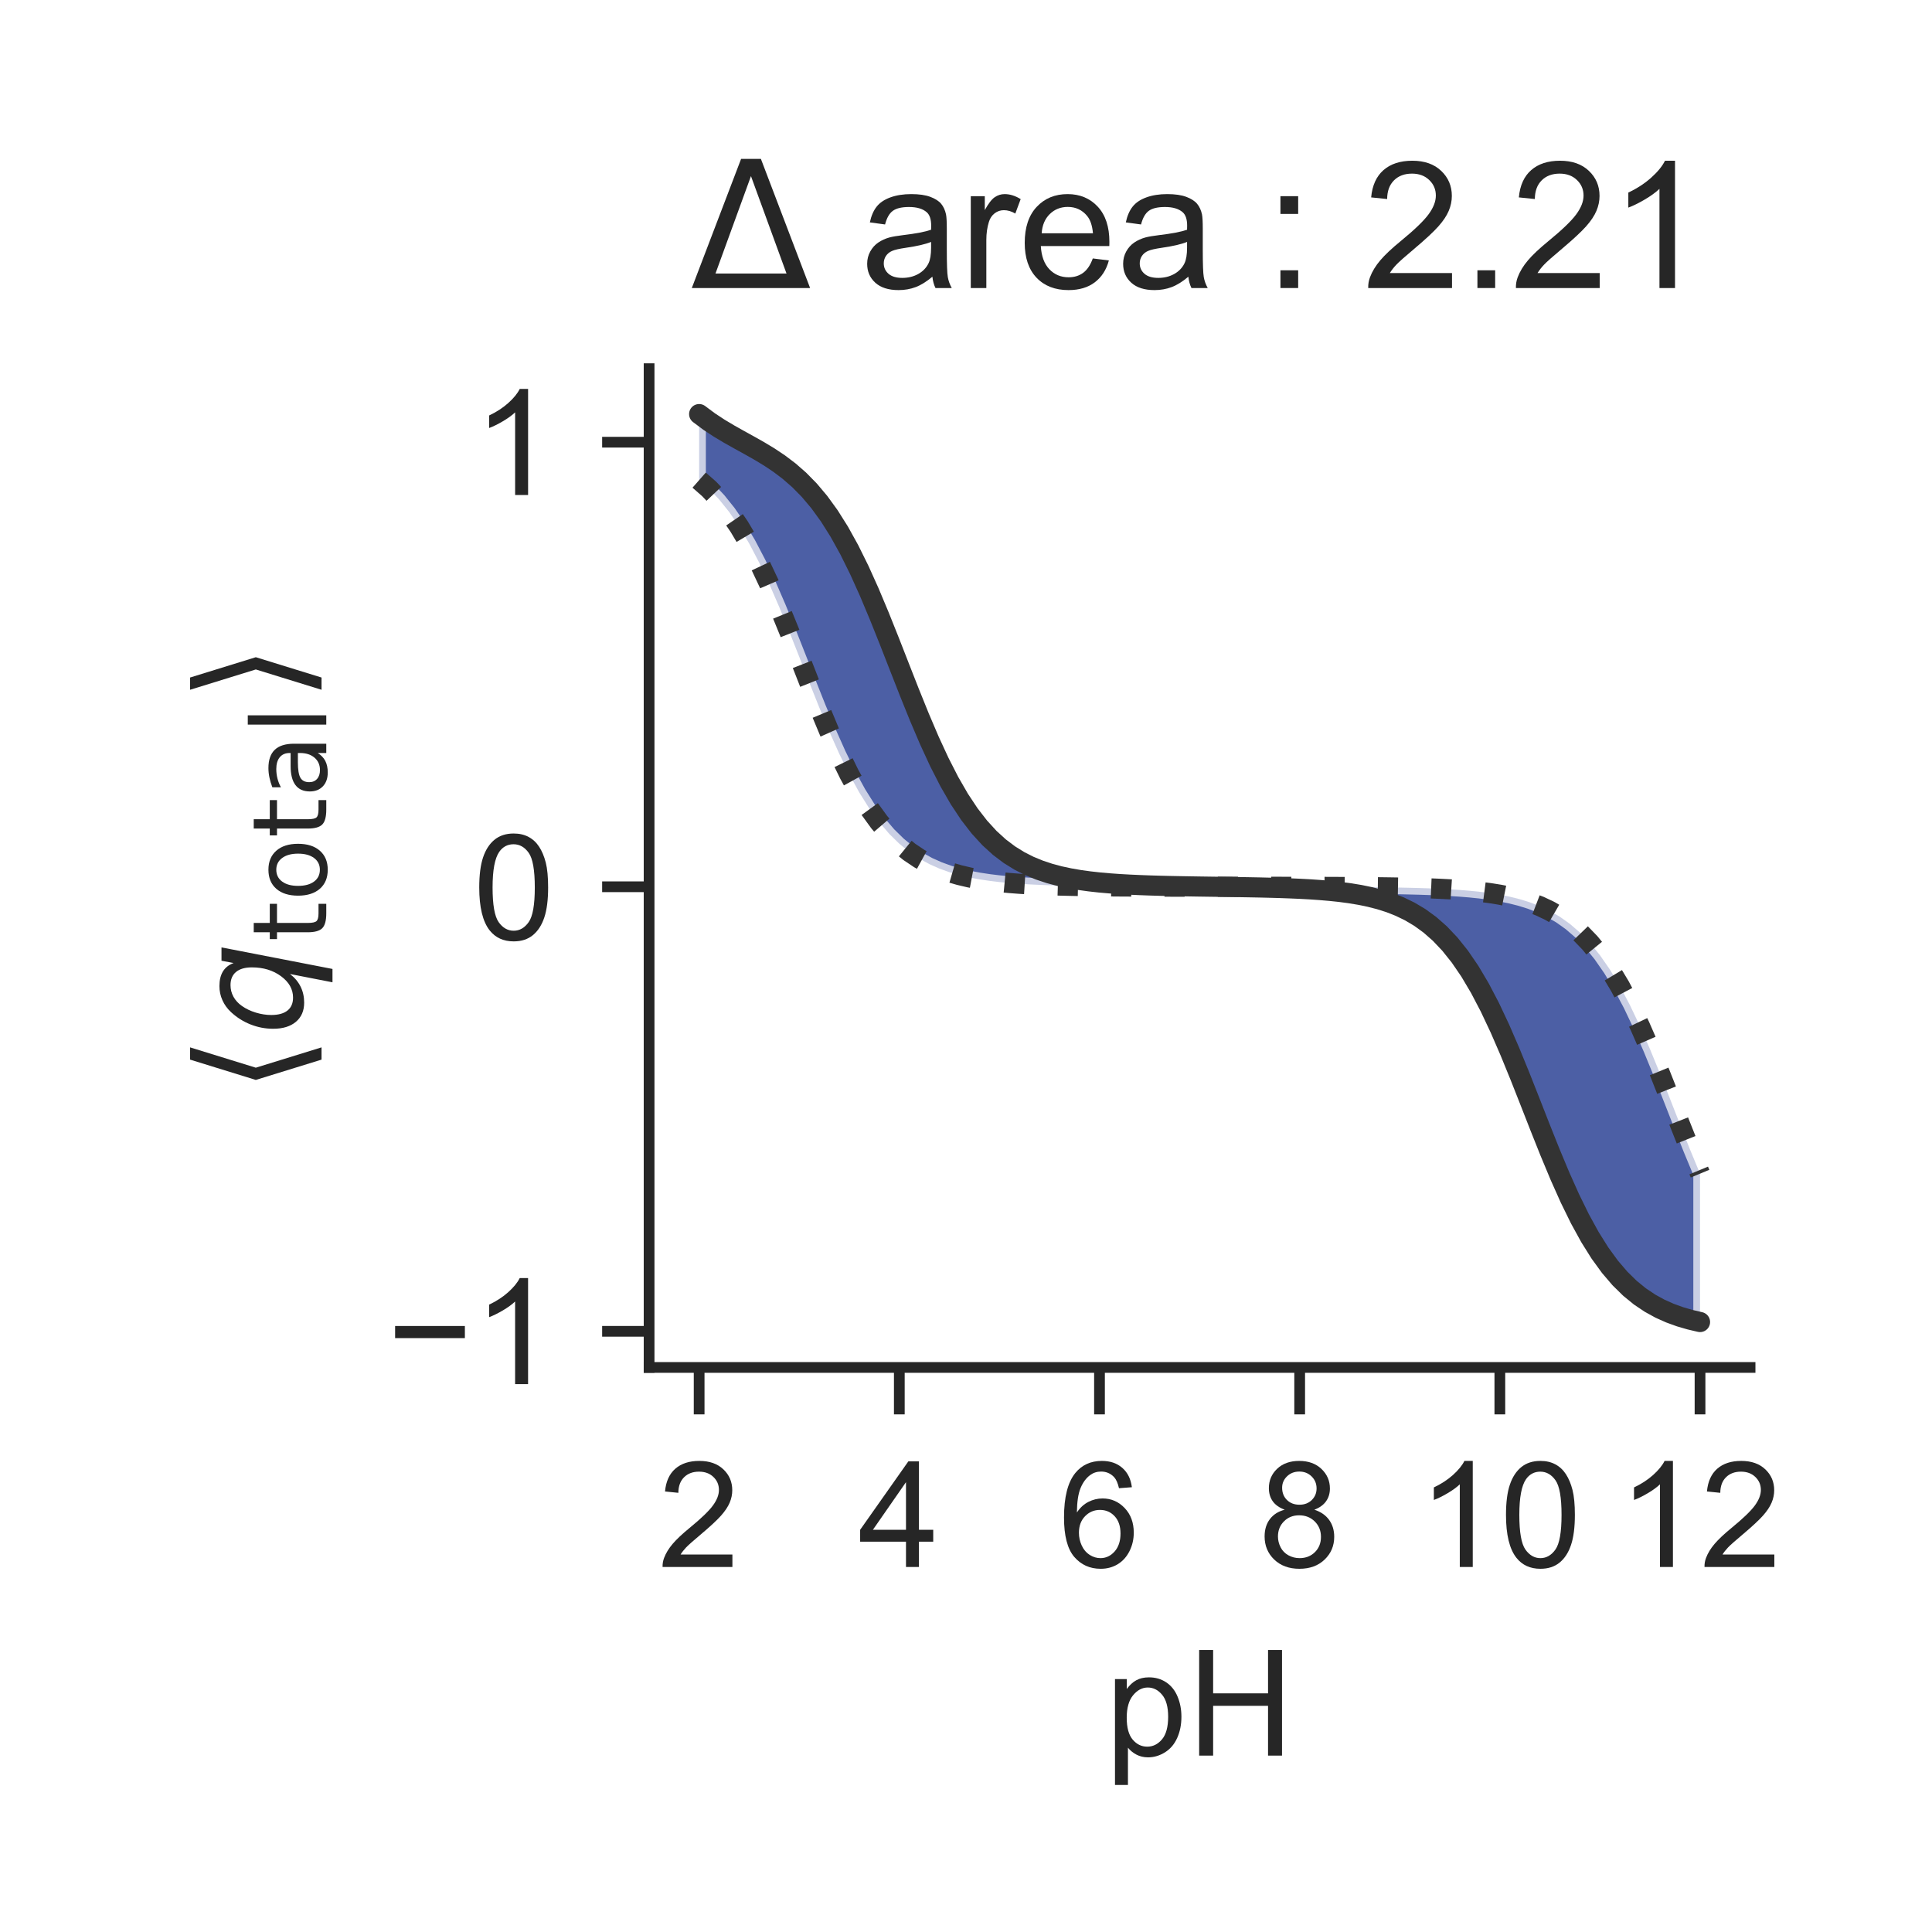 <?xml version="1.0" encoding="utf-8" standalone="no"?>
<!DOCTYPE svg PUBLIC "-//W3C//DTD SVG 1.1//EN"
  "http://www.w3.org/Graphics/SVG/1.1/DTD/svg11.dtd">
<!-- Created with matplotlib (http://matplotlib.org/) -->
<svg height="144pt" version="1.1" viewBox="0 0 144 144" width="144pt" xmlns="http://www.w3.org/2000/svg" xmlns:xlink="http://www.w3.org/1999/xlink">
 <defs>
  <style type="text/css">
*{stroke-linecap:butt;stroke-linejoin:round;}
  </style>
 </defs>
 <g id="figure_1">
  <g id="patch_1">
   <path d="M 0 144 
L 144 144 
L 144 0 
L 0 0 
z
" style="fill:#ffffff;"/>
  </g>
  <g id="axes_1">
   <g id="patch_2">
    <path d="M 48.38 101.92 
L 130.44 101.92 
L 130.44 27.48 
L 48.38 27.48 
z
" style="fill:#ffffff;"/>
   </g>
   <g id="matplotlib.axis_1">
    <g id="xtick_1">
     <g id="line2d_1">
      <defs>
       <path d="M 0 0 
L 0 3.5 
" id="m5fd1a75c81" style="stroke:#262626;stroke-width:0.8;"/>
      </defs>
      <g>
       <use style="fill:#262626;stroke:#262626;stroke-width:0.8;" x="52.11" xlink:href="#m5fd1a75c81" y="101.92"/>
      </g>
     </g>
     <g id="text_1">
      <!-- 2 -->
      <defs>
       <path d="M 50.344 8.453 
L 50.344 0 
L 3.031 0 
Q 2.938 3.172 4.047 6.109 
Q 5.859 10.938 9.828 15.625 
Q 13.812 20.312 21.344 26.469 
Q 33.016 36.031 37.109 41.625 
Q 41.219 47.219 41.219 52.203 
Q 41.219 57.422 37.469 61 
Q 33.734 64.594 27.734 64.594 
Q 21.391 64.594 17.578 60.781 
Q 13.766 56.984 13.719 50.25 
L 4.688 51.172 
Q 5.609 61.281 11.656 66.578 
Q 17.719 71.875 27.938 71.875 
Q 38.234 71.875 44.234 66.156 
Q 50.25 60.453 50.25 52 
Q 50.25 47.703 48.484 43.547 
Q 46.734 39.406 42.656 34.812 
Q 38.578 30.219 29.109 22.219 
Q 21.188 15.578 18.938 13.203 
Q 16.703 10.844 15.234 8.453 
z
" id="ArialMT-32"/>
      </defs>
      <g style="fill:#262626;" transform="translate(49.051 116.794)scale(0.11 -0.11)">
       <use xlink:href="#ArialMT-32"/>
      </g>
     </g>
    </g>
    <g id="xtick_2">
     <g id="line2d_2">
      <g>
       <use style="fill:#262626;stroke:#262626;stroke-width:0.8;" x="67.03" xlink:href="#m5fd1a75c81" y="101.92"/>
      </g>
     </g>
     <g id="text_2">
      <!-- 4 -->
      <defs>
       <path d="M 32.328 0 
L 32.328 17.141 
L 1.266 17.141 
L 1.266 25.203 
L 33.938 71.578 
L 41.109 71.578 
L 41.109 25.203 
L 50.781 25.203 
L 50.781 17.141 
L 41.109 17.141 
L 41.109 0 
z
M 32.328 25.203 
L 32.328 57.469 
L 9.906 25.203 
z
" id="ArialMT-34"/>
      </defs>
      <g style="fill:#262626;" transform="translate(63.971 116.794)scale(0.11 -0.11)">
       <use xlink:href="#ArialMT-34"/>
      </g>
     </g>
    </g>
    <g id="xtick_3">
     <g id="line2d_3">
      <g>
       <use style="fill:#262626;stroke:#262626;stroke-width:0.8;" x="81.95" xlink:href="#m5fd1a75c81" y="101.92"/>
      </g>
     </g>
     <g id="text_3">
      <!-- 6 -->
      <defs>
       <path d="M 49.75 54.047 
L 41.016 53.375 
Q 39.844 58.547 37.703 60.891 
Q 34.125 64.656 28.906 64.656 
Q 24.703 64.656 21.531 62.312 
Q 17.391 59.281 14.984 53.469 
Q 12.594 47.656 12.5 36.922 
Q 15.672 41.75 20.266 44.094 
Q 24.859 46.438 29.891 46.438 
Q 38.672 46.438 44.844 39.969 
Q 51.031 33.5 51.031 23.25 
Q 51.031 16.5 48.125 10.719 
Q 45.219 4.938 40.141 1.859 
Q 35.062 -1.219 28.609 -1.219 
Q 17.625 -1.219 10.688 6.859 
Q 3.766 14.938 3.766 33.5 
Q 3.766 54.25 11.422 63.672 
Q 18.109 71.875 29.438 71.875 
Q 37.891 71.875 43.281 67.141 
Q 48.688 62.406 49.75 54.047 
z
M 13.875 23.188 
Q 13.875 18.656 15.797 14.5 
Q 17.719 10.359 21.188 8.172 
Q 24.656 6 28.469 6 
Q 34.031 6 38.031 10.484 
Q 42.047 14.984 42.047 22.703 
Q 42.047 30.125 38.078 34.391 
Q 34.125 38.672 28.125 38.672 
Q 22.172 38.672 18.016 34.391 
Q 13.875 30.125 13.875 23.188 
z
" id="ArialMT-36"/>
      </defs>
      <g style="fill:#262626;" transform="translate(78.891 116.794)scale(0.11 -0.11)">
       <use xlink:href="#ArialMT-36"/>
      </g>
     </g>
    </g>
    <g id="xtick_4">
     <g id="line2d_4">
      <g>
       <use style="fill:#262626;stroke:#262626;stroke-width:0.8;" x="96.87" xlink:href="#m5fd1a75c81" y="101.92"/>
      </g>
     </g>
     <g id="text_4">
      <!-- 8 -->
      <defs>
       <path d="M 17.672 38.812 
Q 12.203 40.828 9.562 44.531 
Q 6.938 48.25 6.938 53.422 
Q 6.938 61.234 12.547 66.547 
Q 18.172 71.875 27.484 71.875 
Q 36.859 71.875 42.578 66.422 
Q 48.297 60.984 48.297 53.172 
Q 48.297 48.188 45.672 44.5 
Q 43.062 40.828 37.75 38.812 
Q 44.344 36.672 47.781 31.875 
Q 51.219 27.094 51.219 20.453 
Q 51.219 11.281 44.719 5.031 
Q 38.234 -1.219 27.641 -1.219 
Q 17.047 -1.219 10.547 5.047 
Q 4.047 11.328 4.047 20.703 
Q 4.047 27.688 7.594 32.391 
Q 11.141 37.109 17.672 38.812 
z
M 15.922 53.719 
Q 15.922 48.641 19.188 45.406 
Q 22.469 42.188 27.688 42.188 
Q 32.766 42.188 36.016 45.375 
Q 39.266 48.578 39.266 53.219 
Q 39.266 58.062 35.906 61.359 
Q 32.562 64.656 27.594 64.656 
Q 22.562 64.656 19.234 61.422 
Q 15.922 58.203 15.922 53.719 
z
M 13.094 20.656 
Q 13.094 16.891 14.875 13.375 
Q 16.656 9.859 20.172 7.922 
Q 23.688 6 27.734 6 
Q 34.031 6 38.125 10.047 
Q 42.234 14.109 42.234 20.359 
Q 42.234 26.703 38.016 30.859 
Q 33.797 35.016 27.438 35.016 
Q 21.234 35.016 17.156 30.906 
Q 13.094 26.812 13.094 20.656 
z
" id="ArialMT-38"/>
      </defs>
      <g style="fill:#262626;" transform="translate(93.811 116.794)scale(0.11 -0.11)">
       <use xlink:href="#ArialMT-38"/>
      </g>
     </g>
    </g>
    <g id="xtick_5">
     <g id="line2d_5">
      <g>
       <use style="fill:#262626;stroke:#262626;stroke-width:0.8;" x="111.79" xlink:href="#m5fd1a75c81" y="101.92"/>
      </g>
     </g>
     <g id="text_5">
      <!-- 10 -->
      <defs>
       <path d="M 37.25 0 
L 28.469 0 
L 28.469 56 
Q 25.297 52.984 20.141 49.953 
Q 14.984 46.922 10.891 45.406 
L 10.891 53.906 
Q 18.266 57.375 23.781 62.297 
Q 29.297 67.234 31.594 71.875 
L 37.25 71.875 
z
" id="ArialMT-31"/>
       <path d="M 4.156 35.297 
Q 4.156 48 6.766 55.734 
Q 9.375 63.484 14.516 67.672 
Q 19.672 71.875 27.484 71.875 
Q 33.25 71.875 37.594 69.547 
Q 41.938 67.234 44.766 62.859 
Q 47.609 58.5 49.219 52.219 
Q 50.828 45.953 50.828 35.297 
Q 50.828 22.703 48.234 14.969 
Q 45.656 7.234 40.5 3 
Q 35.359 -1.219 27.484 -1.219 
Q 17.141 -1.219 11.234 6.203 
Q 4.156 15.141 4.156 35.297 
z
M 13.188 35.297 
Q 13.188 17.672 17.312 11.828 
Q 21.438 6 27.484 6 
Q 33.547 6 37.672 11.859 
Q 41.797 17.719 41.797 35.297 
Q 41.797 52.984 37.672 58.781 
Q 33.547 64.594 27.391 64.594 
Q 21.344 64.594 17.719 59.469 
Q 13.188 52.938 13.188 35.297 
z
" id="ArialMT-30"/>
      </defs>
      <g style="fill:#262626;" transform="translate(105.673 116.794)scale(0.11 -0.11)">
       <use xlink:href="#ArialMT-31"/>
       <use x="55.615" xlink:href="#ArialMT-30"/>
      </g>
     </g>
    </g>
    <g id="xtick_6">
     <g id="line2d_6">
      <g>
       <use style="fill:#262626;stroke:#262626;stroke-width:0.8;" x="126.71" xlink:href="#m5fd1a75c81" y="101.92"/>
      </g>
     </g>
     <g id="text_6">
      <!-- 12 -->
      <g style="fill:#262626;" transform="translate(120.593 116.794)scale(0.11 -0.11)">
       <use xlink:href="#ArialMT-31"/>
       <use x="55.615" xlink:href="#ArialMT-32"/>
      </g>
     </g>
    </g>
    <g id="text_7">
     <!-- pH -->
     <defs>
      <path d="M 6.594 -19.875 
L 6.594 51.859 
L 14.594 51.859 
L 14.594 45.125 
Q 17.438 49.078 21 51.047 
Q 24.562 53.031 29.641 53.031 
Q 36.281 53.031 41.359 49.609 
Q 46.438 46.188 49.016 39.953 
Q 51.609 33.734 51.609 26.312 
Q 51.609 18.359 48.75 11.984 
Q 45.906 5.609 40.453 2.219 
Q 35.016 -1.172 29 -1.172 
Q 24.609 -1.172 21.109 0.688 
Q 17.625 2.547 15.375 5.375 
L 15.375 -19.875 
z
M 14.547 25.641 
Q 14.547 15.625 18.594 10.844 
Q 22.656 6.062 28.422 6.062 
Q 34.281 6.062 38.453 11.016 
Q 42.625 15.969 42.625 26.375 
Q 42.625 36.281 38.547 41.203 
Q 34.469 46.141 28.812 46.141 
Q 23.188 46.141 18.859 40.891 
Q 14.547 35.641 14.547 25.641 
z
" id="ArialMT-70"/>
      <path d="M 8.016 0 
L 8.016 71.578 
L 17.484 71.578 
L 17.484 42.188 
L 54.688 42.188 
L 54.688 71.578 
L 64.156 71.578 
L 64.156 0 
L 54.688 0 
L 54.688 33.734 
L 17.484 33.734 
L 17.484 0 
z
" id="ArialMT-48"/>
     </defs>
     <g style="fill:#262626;" transform="translate(82.379 130.853)scale(0.11 -0.11)">
      <use xlink:href="#ArialMT-70"/>
      <use x="55.615" xlink:href="#ArialMT-48"/>
     </g>
    </g>
   </g>
   <g id="matplotlib.axis_2">
    <g id="ytick_1">
     <g id="line2d_7">
      <defs>
       <path d="M 0 0 
L -3.5 0 
" id="m0b4191c422" style="stroke:#262626;stroke-width:0.8;"/>
      </defs>
      <g>
       <use style="fill:#262626;stroke:#262626;stroke-width:0.8;" x="48.38" xlink:href="#m0b4191c422" y="99.23"/>
      </g>
     </g>
     <g id="text_8">
      <!-- −1 -->
      <defs>
       <path d="M 52.828 31.203 
L 5.562 31.203 
L 5.562 39.406 
L 52.828 39.406 
z
" id="ArialMT-2212"/>
      </defs>
      <g style="fill:#262626;" transform="translate(28.838 103.167)scale(0.11 -0.11)">
       <use xlink:href="#ArialMT-2212"/>
       <use x="58.398" xlink:href="#ArialMT-31"/>
      </g>
     </g>
    </g>
    <g id="ytick_2">
     <g id="line2d_8">
      <g>
       <use style="fill:#262626;stroke:#262626;stroke-width:0.8;" x="48.38" xlink:href="#m0b4191c422" y="66.094"/>
      </g>
     </g>
     <g id="text_9">
      <!-- 0 -->
      <g style="fill:#262626;" transform="translate(35.263 70.031)scale(0.11 -0.11)">
       <use xlink:href="#ArialMT-30"/>
      </g>
     </g>
    </g>
    <g id="ytick_3">
     <g id="line2d_9">
      <g>
       <use style="fill:#262626;stroke:#262626;stroke-width:0.8;" x="48.38" xlink:href="#m0b4191c422" y="32.958"/>
      </g>
     </g>
     <g id="text_10">
      <!-- 1 -->
      <g style="fill:#262626;" transform="translate(35.263 36.895)scale(0.11 -0.11)">
       <use xlink:href="#ArialMT-31"/>
      </g>
     </g>
    </g>
    <g id="text_11">
     <!-- $\langle q_\mathsf{total} \rangle$ -->
     <defs>
      <path d="M 8.938 31.344 
L 22.703 75.875 
L 31 75.875 
L 17.234 31.344 
L 31 -13.188 
L 22.703 -13.188 
z
" id="DejaVuSans-27e8"/>
      <path d="M 41.703 8.203 
Q 38.094 3.469 33.172 1.016 
Q 28.266 -1.422 22.312 -1.422 
Q 14.016 -1.422 9.297 4.172 
Q 4.594 9.766 4.594 19.578 
Q 4.594 27.484 7.5 34.859 
Q 10.406 42.234 15.828 48.094 
Q 19.344 51.906 23.906 53.953 
Q 28.469 56 33.5 56 
Q 39.547 56 43.453 53.609 
Q 47.359 51.219 49.125 46.391 
L 50.688 54.594 
L 59.719 54.594 
L 45.125 -20.609 
L 36.078 -20.609 
z
M 13.922 20.906 
Q 13.922 13.672 16.938 9.891 
Q 19.969 6.109 25.688 6.109 
Q 34.188 6.109 40.188 14.234 
Q 46.188 22.359 46.188 33.984 
Q 46.188 41.016 43.078 44.75 
Q 39.984 48.484 34.188 48.484 
Q 29.938 48.484 26.312 46.5 
Q 22.703 44.531 20.016 40.719 
Q 17.188 36.719 15.547 31.344 
Q 13.922 25.984 13.922 20.906 
z
" id="DejaVuSans-Oblique-71"/>
      <path d="M 18.312 70.219 
L 18.312 54.688 
L 36.812 54.688 
L 36.812 47.703 
L 18.312 47.703 
L 18.312 18.016 
Q 18.312 11.328 20.141 9.422 
Q 21.969 7.516 27.594 7.516 
L 36.812 7.516 
L 36.812 0 
L 27.594 0 
Q 17.188 0 13.234 3.875 
Q 9.281 7.766 9.281 18.016 
L 9.281 47.703 
L 2.688 47.703 
L 2.688 54.688 
L 9.281 54.688 
L 9.281 70.219 
z
" id="DejaVuSans-74"/>
      <path d="M 30.609 48.391 
Q 23.391 48.391 19.188 42.75 
Q 14.984 37.109 14.984 27.297 
Q 14.984 17.484 19.156 11.844 
Q 23.344 6.203 30.609 6.203 
Q 37.797 6.203 41.984 11.859 
Q 46.188 17.531 46.188 27.297 
Q 46.188 37.016 41.984 42.703 
Q 37.797 48.391 30.609 48.391 
z
M 30.609 56 
Q 42.328 56 49.016 48.375 
Q 55.719 40.766 55.719 27.297 
Q 55.719 13.875 49.016 6.219 
Q 42.328 -1.422 30.609 -1.422 
Q 18.844 -1.422 12.172 6.219 
Q 5.516 13.875 5.516 27.297 
Q 5.516 40.766 12.172 48.375 
Q 18.844 56 30.609 56 
z
" id="DejaVuSans-6f"/>
      <path d="M 34.281 27.484 
Q 23.391 27.484 19.188 25 
Q 14.984 22.516 14.984 16.5 
Q 14.984 11.719 18.141 8.906 
Q 21.297 6.109 26.703 6.109 
Q 34.188 6.109 38.703 11.406 
Q 43.219 16.703 43.219 25.484 
L 43.219 27.484 
z
M 52.203 31.203 
L 52.203 0 
L 43.219 0 
L 43.219 8.297 
Q 40.141 3.328 35.547 0.953 
Q 30.953 -1.422 24.312 -1.422 
Q 15.922 -1.422 10.953 3.297 
Q 6 8.016 6 15.922 
Q 6 25.141 12.172 29.828 
Q 18.359 34.516 30.609 34.516 
L 43.219 34.516 
L 43.219 35.406 
Q 43.219 41.609 39.141 45 
Q 35.062 48.391 27.688 48.391 
Q 23 48.391 18.547 47.266 
Q 14.109 46.141 10.016 43.891 
L 10.016 52.203 
Q 14.938 54.109 19.578 55.047 
Q 24.219 56 28.609 56 
Q 40.484 56 46.344 49.844 
Q 52.203 43.703 52.203 31.203 
z
" id="DejaVuSans-61"/>
      <path d="M 9.422 75.984 
L 18.406 75.984 
L 18.406 0 
L 9.422 0 
z
" id="DejaVuSans-6c"/>
      <path d="M 30.078 31.344 
L 16.312 -13.188 
L 8.016 -13.188 
L 21.781 31.344 
L 8.016 75.875 
L 16.312 75.875 
z
" id="DejaVuSans-27e9"/>
     </defs>
     <g style="fill:#262626;" transform="translate(22.528 81.475)rotate(-90)scale(0.11 -0.11)">
      <use transform="translate(0 0.125)" xlink:href="#DejaVuSans-27e8"/>
      <use transform="translate(39.014 0.125)" xlink:href="#DejaVuSans-Oblique-71"/>
      <use transform="translate(102.49 -16.281)scale(0.7)" xlink:href="#DejaVuSans-74"/>
      <use transform="translate(129.937 -16.281)scale(0.7)" xlink:href="#DejaVuSans-6f"/>
      <use transform="translate(172.764 -16.281)scale(0.7)" xlink:href="#DejaVuSans-74"/>
      <use transform="translate(200.21 -16.281)scale(0.7)" xlink:href="#DejaVuSans-61"/>
      <use transform="translate(243.105 -16.281)scale(0.7)" xlink:href="#DejaVuSans-6c"/>
      <use transform="translate(265.288 0.125)" xlink:href="#DejaVuSans-27e9"/>
     </g>
    </g>
   </g>
   <g id="PolyCollection_1">
    <defs>
     <path d="M 52.11 -108.214 
L 52.11 -108.214 
L 52.856 -107.558 
L 53.602 -106.772 
L 54.348 -105.841 
L 55.094 -104.749 
L 55.84 -103.491 
L 56.586 -102.066 
L 57.332 -100.482 
L 58.078 -98.762 
L 58.824 -96.935 
L 59.57 -95.046 
L 60.316 -93.142 
L 61.062 -91.272 
L 61.808 -89.484 
L 62.554 -87.815 
L 63.3 -86.292 
L 64.046 -84.933 
L 64.792 -83.743 
L 65.538 -82.716 
L 66.284 -81.845 
L 67.03 -81.113 
L 67.776 -80.505 
L 68.522 -80.004 
L 69.268 -79.595 
L 70.014 -79.262 
L 70.76 -78.992 
L 71.506 -78.775 
L 72.252 -78.6 
L 72.998 -78.459 
L 73.744 -78.347 
L 74.49 -78.257 
L 75.236 -78.186 
L 75.982 -78.129 
L 76.728 -78.083 
L 77.474 -78.047 
L 78.22 -78.018 
L 78.966 -77.995 
L 79.712 -77.977 
L 80.458 -77.962 
L 81.204 -77.951 
L 81.95 -77.941 
L 82.696 -77.934 
L 83.442 -77.928 
L 84.188 -77.924 
L 84.934 -77.92 
L 85.68 -77.917 
L 86.426 -77.915 
L 87.172 -77.913 
L 87.918 -77.911 
L 88.664 -77.91 
L 89.41 -77.909 
L 90.156 -77.908 
L 90.902 -77.907 
L 91.648 -77.907 
L 92.394 -77.906 
L 93.14 -77.905 
L 93.886 -77.905 
L 94.632 -77.904 
L 95.378 -77.903 
L 96.124 -77.902 
L 96.87 -77.9 
L 97.616 -77.899 
L 98.362 -77.897 
L 99.108 -77.894 
L 99.854 -77.891 
L 100.6 -77.887 
L 101.346 -77.882 
L 102.092 -77.876 
L 102.838 -77.868 
L 103.584 -77.858 
L 104.33 -77.846 
L 105.076 -77.83 
L 105.822 -77.811 
L 106.568 -77.786 
L 107.314 -77.755 
L 108.06 -77.716 
L 108.806 -77.668 
L 109.552 -77.607 
L 110.298 -77.53 
L 111.044 -77.434 
L 111.79 -77.314 
L 112.536 -77.164 
L 113.282 -76.977 
L 114.028 -76.745 
L 114.774 -76.458 
L 115.52 -76.103 
L 116.266 -75.668 
L 117.012 -75.137 
L 117.758 -74.493 
L 118.504 -73.721 
L 119.25 -72.805 
L 119.996 -71.73 
L 120.742 -70.489 
L 121.488 -69.08 
L 122.234 -67.511 
L 122.98 -65.803 
L 123.726 -63.986 
L 124.472 -62.1 
L 125.218 -60.195 
L 125.964 -58.32 
L 126.71 -56.522 
L 126.71 -56.522 
L 126.71 -45.464 
L 125.964 -45.639 
L 125.218 -45.856 
L 124.472 -46.126 
L 123.726 -46.459 
L 122.98 -46.869 
L 122.234 -47.369 
L 121.488 -47.977 
L 120.742 -48.709 
L 119.996 -49.581 
L 119.25 -50.607 
L 118.504 -51.798 
L 117.758 -53.157 
L 117.012 -54.679 
L 116.266 -56.348 
L 115.52 -58.137 
L 114.774 -60.006 
L 114.028 -61.911 
L 113.282 -63.8 
L 112.536 -65.626 
L 111.79 -67.347 
L 111.044 -68.93 
L 110.298 -70.356 
L 109.552 -71.614 
L 108.806 -72.705 
L 108.06 -73.637 
L 107.314 -74.423 
L 106.568 -75.078 
L 105.822 -75.62 
L 105.076 -76.064 
L 104.33 -76.426 
L 103.584 -76.72 
L 102.838 -76.957 
L 102.092 -77.148 
L 101.346 -77.301 
L 100.6 -77.424 
L 99.854 -77.523 
L 99.108 -77.601 
L 98.362 -77.664 
L 97.616 -77.715 
L 96.87 -77.755 
L 96.124 -77.787 
L 95.378 -77.814 
L 94.632 -77.835 
L 93.886 -77.853 
L 93.14 -77.867 
L 92.394 -77.88 
L 91.648 -77.891 
L 90.902 -77.902 
L 90.156 -77.912 
L 89.41 -77.923 
L 88.664 -77.935 
L 87.918 -77.948 
L 87.172 -77.963 
L 86.426 -77.981 
L 85.68 -78.003 
L 84.934 -78.031 
L 84.188 -78.065 
L 83.442 -78.107 
L 82.696 -78.16 
L 81.95 -78.225 
L 81.204 -78.308 
L 80.458 -78.411 
L 79.712 -78.54 
L 78.966 -78.7 
L 78.22 -78.9 
L 77.474 -79.148 
L 76.728 -79.454 
L 75.982 -79.832 
L 75.236 -80.295 
L 74.49 -80.858 
L 73.744 -81.539 
L 72.998 -82.354 
L 72.252 -83.318 
L 71.506 -84.443 
L 70.76 -85.736 
L 70.014 -87.197 
L 69.268 -88.812 
L 68.522 -90.561 
L 67.776 -92.407 
L 67.03 -94.309 
L 66.284 -96.217 
L 65.538 -98.082 
L 64.792 -99.861 
L 64.046 -101.516 
L 63.3 -103.023 
L 62.554 -104.37 
L 61.808 -105.554 
L 61.062 -106.582 
L 60.316 -107.467 
L 59.57 -108.226 
L 58.824 -108.878 
L 58.078 -109.443 
L 57.332 -109.941 
L 56.586 -110.391 
L 55.84 -110.812 
L 55.094 -111.224 
L 54.348 -111.643 
L 53.602 -112.089 
L 52.856 -112.58 
L 52.11 -113.136 
z
" id="mdee7edc444" style="stroke:#ffffff;stroke-opacity:0.7;"/>
    </defs>
    <g clip-path="url(#pdf549a7c9c)">
     <use style="fill:#001c7f;fill-opacity:0.7;stroke:#ffffff;stroke-opacity:0.7;" x="0" xlink:href="#mdee7edc444" y="144"/>
    </g>
   </g>
   <g id="line2d_10">
    <path clip-path="url(#pdf549a7c9c)" d="M 52.11 35.786 
L 52.856 36.442 
L 53.602 37.228 
L 54.348 38.159 
L 55.094 39.251 
L 55.84 40.509 
L 56.586 41.934 
L 57.332 43.518 
L 58.078 45.238 
L 58.824 47.065 
L 59.57 48.954 
L 60.316 50.858 
L 61.062 52.728 
L 61.808 54.516 
L 62.554 56.185 
L 63.3 57.708 
L 64.046 59.067 
L 64.792 60.257 
L 65.538 61.284 
L 66.284 62.155 
L 67.03 62.887 
L 67.776 63.495 
L 68.522 63.996 
L 69.268 64.405 
L 70.014 64.738 
L 70.76 65.008 
L 71.506 65.225 
L 72.252 65.4 
L 72.998 65.541 
L 73.744 65.653 
L 74.49 65.743 
L 75.236 65.814 
L 75.982 65.871 
L 76.728 65.917 
L 77.474 65.953 
L 78.22 65.982 
L 78.966 66.005 
L 79.712 66.023 
L 80.458 66.038 
L 81.204 66.049 
L 81.95 66.059 
L 82.696 66.066 
L 83.442 66.072 
L 84.188 66.076 
L 84.934 66.08 
L 85.68 66.083 
L 86.426 66.085 
L 87.172 66.087 
L 87.918 66.089 
L 88.664 66.09 
L 89.41 66.091 
L 90.156 66.092 
L 90.902 66.093 
L 91.648 66.093 
L 92.394 66.094 
L 93.14 66.095 
L 93.886 66.095 
L 94.632 66.096 
L 95.378 66.097 
L 96.124 66.098 
L 96.87 66.1 
L 97.616 66.101 
L 98.362 66.103 
L 99.108 66.106 
L 99.854 66.109 
L 100.6 66.113 
L 101.346 66.118 
L 102.092 66.124 
L 102.838 66.132 
L 103.584 66.142 
L 104.33 66.154 
L 105.076 66.17 
L 105.822 66.189 
L 106.568 66.214 
L 107.314 66.245 
L 108.06 66.284 
L 108.806 66.332 
L 109.552 66.393 
L 110.298 66.47 
L 111.044 66.566 
L 111.79 66.686 
L 112.536 66.836 
L 113.282 67.023 
L 114.028 67.255 
L 114.774 67.542 
L 115.52 67.897 
L 116.266 68.332 
L 117.012 68.863 
L 117.758 69.507 
L 118.504 70.279 
L 119.25 71.195 
L 119.996 72.27 
L 120.742 73.511 
L 121.488 74.92 
L 122.234 76.489 
L 122.98 78.197 
L 123.726 80.014 
L 124.472 81.9 
L 125.218 83.805 
L 125.964 85.68 
L 126.71 87.478 
" style="fill:none;stroke:#333333;stroke-dasharray:1.5,2.475;stroke-dashoffset:0;stroke-width:1.5;"/>
   </g>
   <g id="line2d_11">
    <path clip-path="url(#pdf549a7c9c)" d="M 52.11 30.864 
L 52.856 31.42 
L 53.602 31.911 
L 54.348 32.357 
L 55.094 32.776 
L 55.84 33.188 
L 56.586 33.609 
L 57.332 34.059 
L 58.078 34.557 
L 58.824 35.122 
L 59.57 35.774 
L 60.316 36.533 
L 61.062 37.418 
L 61.808 38.446 
L 62.554 39.63 
L 63.3 40.977 
L 64.046 42.484 
L 64.792 44.139 
L 65.538 45.918 
L 66.284 47.783 
L 67.03 49.691 
L 67.776 51.593 
L 68.522 53.439 
L 69.268 55.188 
L 70.014 56.803 
L 70.76 58.264 
L 71.506 59.557 
L 72.252 60.682 
L 72.998 61.646 
L 73.744 62.461 
L 74.49 63.142 
L 75.236 63.705 
L 75.982 64.168 
L 76.728 64.546 
L 77.474 64.852 
L 78.22 65.1 
L 78.966 65.3 
L 79.712 65.46 
L 80.458 65.589 
L 81.204 65.692 
L 81.95 65.775 
L 82.696 65.84 
L 83.442 65.893 
L 84.188 65.935 
L 84.934 65.969 
L 85.68 65.997 
L 86.426 66.019 
L 87.172 66.037 
L 87.918 66.052 
L 88.664 66.065 
L 89.41 66.077 
L 90.156 66.088 
L 90.902 66.098 
L 91.648 66.109 
L 92.394 66.12 
L 93.14 66.133 
L 93.886 66.147 
L 94.632 66.165 
L 95.378 66.186 
L 96.124 66.213 
L 96.87 66.245 
L 97.616 66.285 
L 98.362 66.336 
L 99.108 66.399 
L 99.854 66.477 
L 100.6 66.576 
L 101.346 66.699 
L 102.092 66.852 
L 102.838 67.043 
L 103.584 67.28 
L 104.33 67.574 
L 105.076 67.936 
L 105.822 68.38 
L 106.568 68.922 
L 107.314 69.577 
L 108.06 70.363 
L 108.806 71.295 
L 109.552 72.386 
L 110.298 73.644 
L 111.044 75.07 
L 111.79 76.653 
L 112.536 78.374 
L 113.282 80.2 
L 114.028 82.089 
L 114.774 83.994 
L 115.52 85.863 
L 116.266 87.652 
L 117.012 89.321 
L 117.758 90.843 
L 118.504 92.202 
L 119.25 93.393 
L 119.996 94.419 
L 120.742 95.291 
L 121.488 96.023 
L 122.234 96.631 
L 122.98 97.131 
L 123.726 97.541 
L 124.472 97.874 
L 125.218 98.144 
L 125.964 98.361 
L 126.71 98.536 
" style="fill:none;stroke:#333333;stroke-linecap:round;stroke-width:1.5;"/>
   </g>
   <g id="patch_3">
    <path d="M 48.38 101.92 
L 48.38 27.48 
" style="fill:none;stroke:#262626;stroke-linecap:square;stroke-linejoin:miter;stroke-width:0.8;"/>
   </g>
   <g id="patch_4">
    <path d="M 48.38 101.92 
L 130.44 101.92 
" style="fill:none;stroke:#262626;stroke-linecap:square;stroke-linejoin:miter;stroke-width:0.8;"/>
   </g>
   <g id="text_12">
    <!-- $\Delta$ area : 2.21 -->
    <defs>
     <path d="M 34.188 63.188 
L 14.156 8.203 
L 54.25 8.203 
z
M 0.781 0 
L 28.609 72.906 
L 39.797 72.906 
L 67.578 0 
z
" id="DejaVuSans-394"/>
     <path id="ArialMT-20"/>
     <path d="M 40.438 6.391 
Q 35.547 2.25 31.031 0.531 
Q 26.516 -1.172 21.344 -1.172 
Q 12.797 -1.172 8.203 3 
Q 3.609 7.172 3.609 13.672 
Q 3.609 17.484 5.344 20.625 
Q 7.078 23.781 9.891 25.688 
Q 12.703 27.594 16.219 28.562 
Q 18.797 29.25 24.031 29.891 
Q 34.672 31.156 39.703 32.906 
Q 39.75 34.719 39.75 35.203 
Q 39.75 40.578 37.25 42.781 
Q 33.891 45.75 27.25 45.75 
Q 21.047 45.75 18.094 43.578 
Q 15.141 41.406 13.719 35.891 
L 5.125 37.062 
Q 6.297 42.578 8.984 45.969 
Q 11.672 49.359 16.75 51.188 
Q 21.828 53.031 28.516 53.031 
Q 35.156 53.031 39.297 51.469 
Q 43.453 49.906 45.406 47.531 
Q 47.359 45.172 48.141 41.547 
Q 48.578 39.312 48.578 33.453 
L 48.578 21.734 
Q 48.578 9.469 49.141 6.219 
Q 49.703 2.984 51.375 0 
L 42.188 0 
Q 40.828 2.734 40.438 6.391 
z
M 39.703 26.031 
Q 34.906 24.078 25.344 22.703 
Q 19.922 21.922 17.672 20.938 
Q 15.438 19.969 14.203 18.094 
Q 12.984 16.219 12.984 13.922 
Q 12.984 10.406 15.641 8.062 
Q 18.312 5.719 23.438 5.719 
Q 28.516 5.719 32.469 7.938 
Q 36.422 10.156 38.281 14.016 
Q 39.703 17 39.703 22.797 
z
" id="ArialMT-61"/>
     <path d="M 6.5 0 
L 6.5 51.859 
L 14.406 51.859 
L 14.406 44 
Q 17.438 49.516 20 51.266 
Q 22.562 53.031 25.641 53.031 
Q 30.078 53.031 34.672 50.203 
L 31.641 42.047 
Q 28.422 43.953 25.203 43.953 
Q 22.312 43.953 20.016 42.219 
Q 17.719 40.484 16.75 37.406 
Q 15.281 32.719 15.281 27.156 
L 15.281 0 
z
" id="ArialMT-72"/>
     <path d="M 42.094 16.703 
L 51.172 15.578 
Q 49.031 7.625 43.219 3.219 
Q 37.406 -1.172 28.375 -1.172 
Q 17 -1.172 10.328 5.828 
Q 3.656 12.844 3.656 25.484 
Q 3.656 38.578 10.391 45.797 
Q 17.141 53.031 27.875 53.031 
Q 38.281 53.031 44.875 45.953 
Q 51.469 38.875 51.469 26.031 
Q 51.469 25.25 51.422 23.688 
L 12.75 23.688 
Q 13.234 15.141 17.578 10.594 
Q 21.922 6.062 28.422 6.062 
Q 33.25 6.062 36.672 8.594 
Q 40.094 11.141 42.094 16.703 
z
M 13.234 30.906 
L 42.188 30.906 
Q 41.609 37.453 38.875 40.719 
Q 34.672 45.797 27.984 45.797 
Q 21.922 45.797 17.797 41.75 
Q 13.672 37.703 13.234 30.906 
z
" id="ArialMT-65"/>
     <path d="M 9.031 41.844 
L 9.031 51.859 
L 19.047 51.859 
L 19.047 41.844 
z
M 9.031 0 
L 9.031 10.016 
L 19.047 10.016 
L 19.047 0 
z
" id="ArialMT-3a"/>
     <path d="M 9.078 0 
L 9.078 10.016 
L 19.094 10.016 
L 19.094 0 
z
" id="ArialMT-2e"/>
    </defs>
    <g style="fill:#262626;" transform="translate(51.46 21.48)scale(0.132 -0.132)">
     <use transform="translate(0 0.094)" xlink:href="#DejaVuSans-394"/>
     <use transform="translate(68.408 0.094)" xlink:href="#ArialMT-20"/>
     <use transform="translate(96.191 0.094)" xlink:href="#ArialMT-61"/>
     <use transform="translate(151.807 0.094)" xlink:href="#ArialMT-72"/>
     <use transform="translate(185.107 0.094)" xlink:href="#ArialMT-65"/>
     <use transform="translate(240.723 0.094)" xlink:href="#ArialMT-61"/>
     <use transform="translate(296.338 0.094)" xlink:href="#ArialMT-20"/>
     <use transform="translate(324.121 0.094)" xlink:href="#ArialMT-3a"/>
     <use transform="translate(351.904 0.094)" xlink:href="#ArialMT-20"/>
     <use transform="translate(379.688 0.094)" xlink:href="#ArialMT-32"/>
     <use transform="translate(435.303 0.094)" xlink:href="#ArialMT-2e"/>
     <use transform="translate(463.086 0.094)" xlink:href="#ArialMT-32"/>
     <use transform="translate(518.701 0.094)" xlink:href="#ArialMT-31"/>
    </g>
   </g>
  </g>
 </g>
 <defs>
  <clipPath id="pdf549a7c9c">
   <rect height="74.44" width="82.06" x="48.38" y="27.48"/>
  </clipPath>
 </defs>
</svg>
